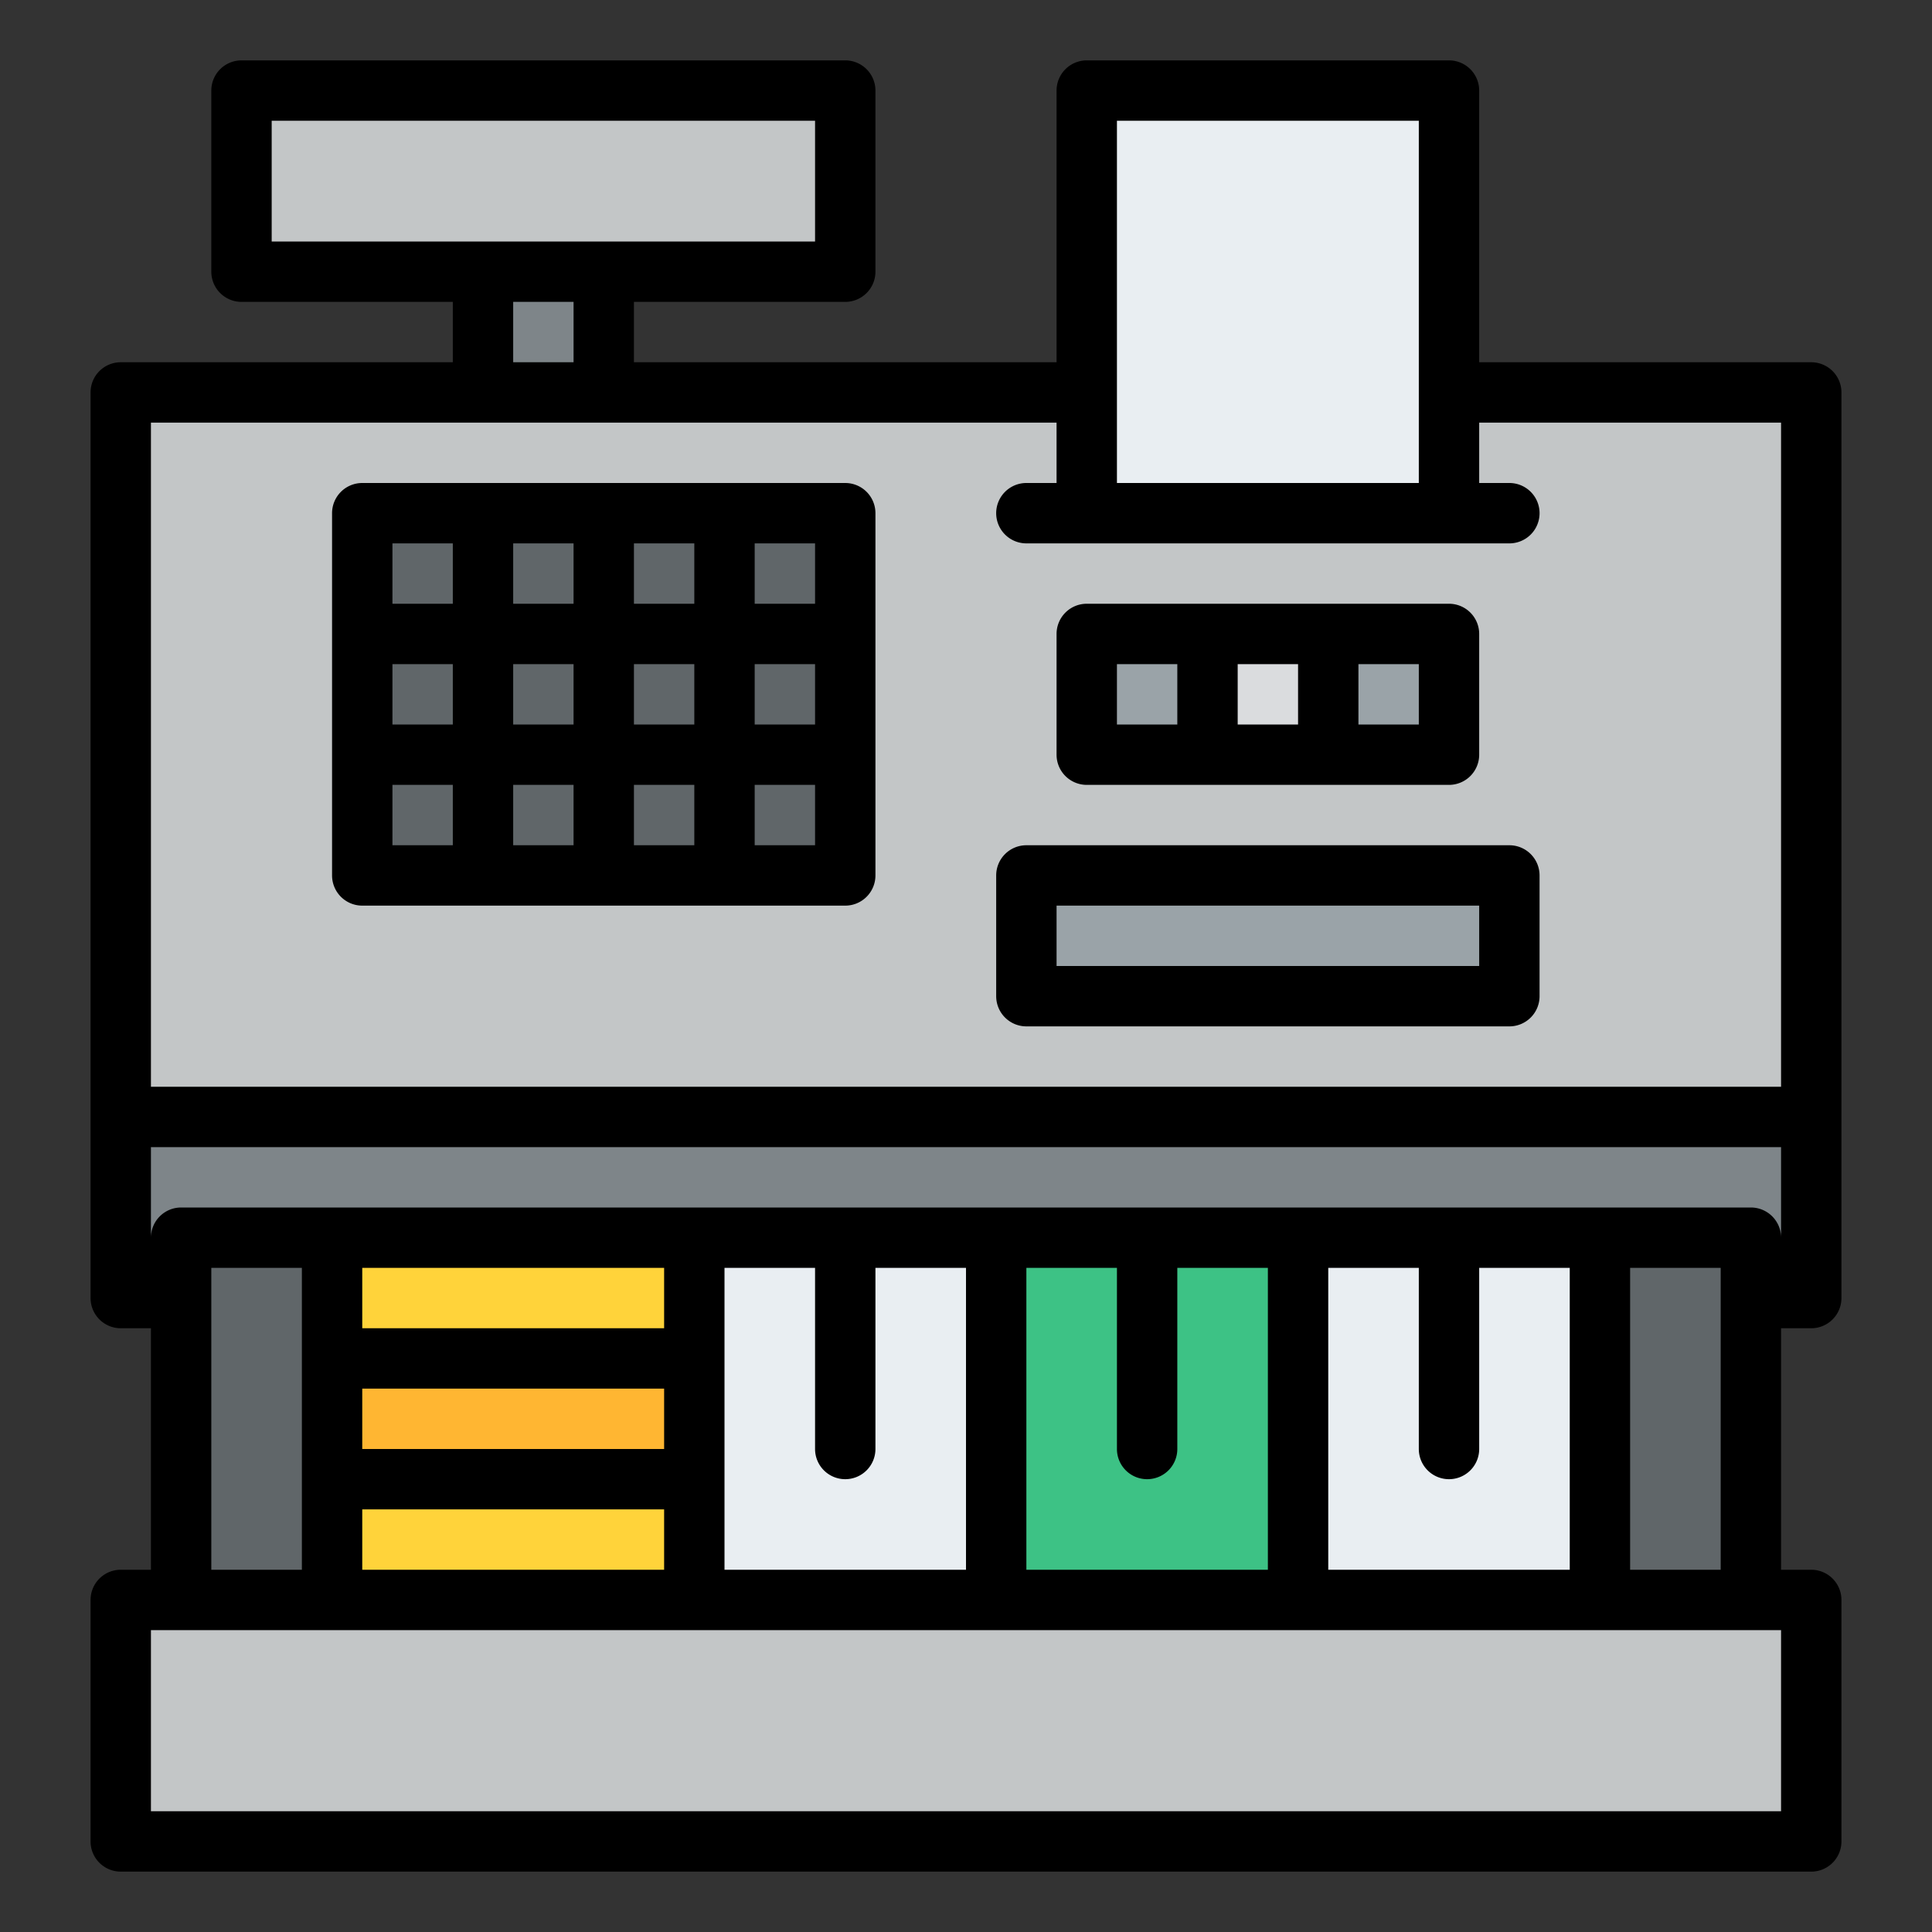 <svg id="Filled" height="512" viewBox="0 0 512 512" width="512" xmlns="http://www.w3.org/2000/svg"><rect x="0" y="0" width="512" height="512" fill="#333333" stroke="none"/><path d="m32 104h448v192h-448z" fill="#c3c6c7"/><path d="m64 24h160v48h-160z" fill="#c3c6c7"/><path d="m128 72h32v32h-32z" fill="#7e8589"/><g fill="#c3c6c7"><path d="m88 144h16v16h-16z"/><path d="m120 144h16v16h-16z"/><path d="m152 144h16v16h-16z"/><path d="m184 144h16v16h-16z"/><path d="m88 176h16v16h-16z"/><path d="m120 176h16v16h-16z"/><path d="m152 176h16v16h-16z"/><path d="m152 208h16v16h-16z"/></g><path d="m272 232h128v32h-128z" fill="#9aa3a8"/><path d="m288 168h32v32h-32z" fill="#9aa3a8"/><path d="m320 168h32v32h-32z" fill="#dadcde"/><path d="m352 168h32v32h-32z" fill="#9aa3a8"/><path d="m288 24h96v112h-96z" fill="#e9eef2"/><path d="m32 296h448v48h-448z" fill="#7e8589"/><path d="m80 328h352v160h-352z" fill="#606669"/><path d="m48 328h416v160h-416z" fill="#606669"/><path d="m80 328h88v160h-88z" fill="#606669"/><path d="m184 328h80v160h-80z" fill="#e9eef2"/><path d="m264 328h80v160h-80z" fill="#3dc285"/><path d="m344 328h80v160h-80z" fill="#e9eef2"/><path d="m32 424h448v64h-448z" fill="#c3c6c7"/><path d="m88 328h96v32h-96z" fill="#ffd33a"/><path d="m88 360h96v32h-96z" fill="#ffb632"/><path d="m88 392h96v32h-96z" fill="#ffd33a"/><path d="m96 136h128v96h-128z" fill="#606669"/><path d="m480 352a8 8 0 0 0 8-8v-240a8 8 0 0 0 -8-8h-88v-72a8 8 0 0 0 -8-8h-96a8 8 0 0 0 -8 8v72h-112v-16h56a8 8 0 0 0 8-8v-48a8 8 0 0 0 -8-8h-160a8 8 0 0 0 -8 8v48a8 8 0 0 0 8 8h56v16h-88a8 8 0 0 0 -8 8v240a8 8 0 0 0 8 8h8v64h-8a8 8 0 0 0 -8 8v64a8 8 0 0 0 8 8h448a8 8 0 0 0 8-8v-64a8 8 0 0 0 -8-8h-8v-64zm-184-320h80v96h-80zm-224 32v-32h144v32zm80 16v16h-16v-16zm-112 32h240v16h-8a8 8 0 0 0 0 16h128a8 8 0 0 0 0-16h-8v-16h80v176h-432zm432 368h-432v-48h432zm-416-64v-80h24v80zm120-48v16h-80v-16zm-80-16v-16h80v16zm80 48v16h-80v-16zm48-8a8 8 0 0 0 8-8v-48h24v80h-64v-80h24v48a8 8 0 0 0 8 8zm80 0a8 8 0 0 0 8-8v-48h24v80h-64v-80h24v48a8 8 0 0 0 8 8zm80 0a8 8 0 0 0 8-8v-48h24v80h-64v-80h24v48a8 8 0 0 0 8 8zm48 24v-80h24v80zm32-96h-416a8 8 0 0 0 -8 8v-24h432v24a8 8 0 0 0 -8-8z"/><path d="m224 128h-128a8 8 0 0 0 -8 8v96a8 8 0 0 0 8 8h128a8 8 0 0 0 8-8v-96a8 8 0 0 0 -8-8zm-104 96h-16v-16h16zm0-32h-16v-16h16zm0-32h-16v-16h16zm32 64h-16v-16h16zm0-32h-16v-16h16zm0-32h-16v-16h16zm32 64h-16v-16h16zm0-32h-16v-16h16zm0-32h-16v-16h16zm32 64h-16v-16h16zm0-32h-16v-16h16zm0-32h-16v-16h16z"/><path d="m400 224h-128a8 8 0 0 0 -8 8v32a8 8 0 0 0 8 8h128a8 8 0 0 0 8-8v-32a8 8 0 0 0 -8-8zm-8 32h-112v-16h112z"/><path d="m288 208h96a8 8 0 0 0 8-8v-32a8 8 0 0 0 -8-8h-96a8 8 0 0 0 -8 8v32a8 8 0 0 0 8 8zm72-32h16v16h-16zm-32 0h16v16h-16zm-32 0h16v16h-16z"/></svg>